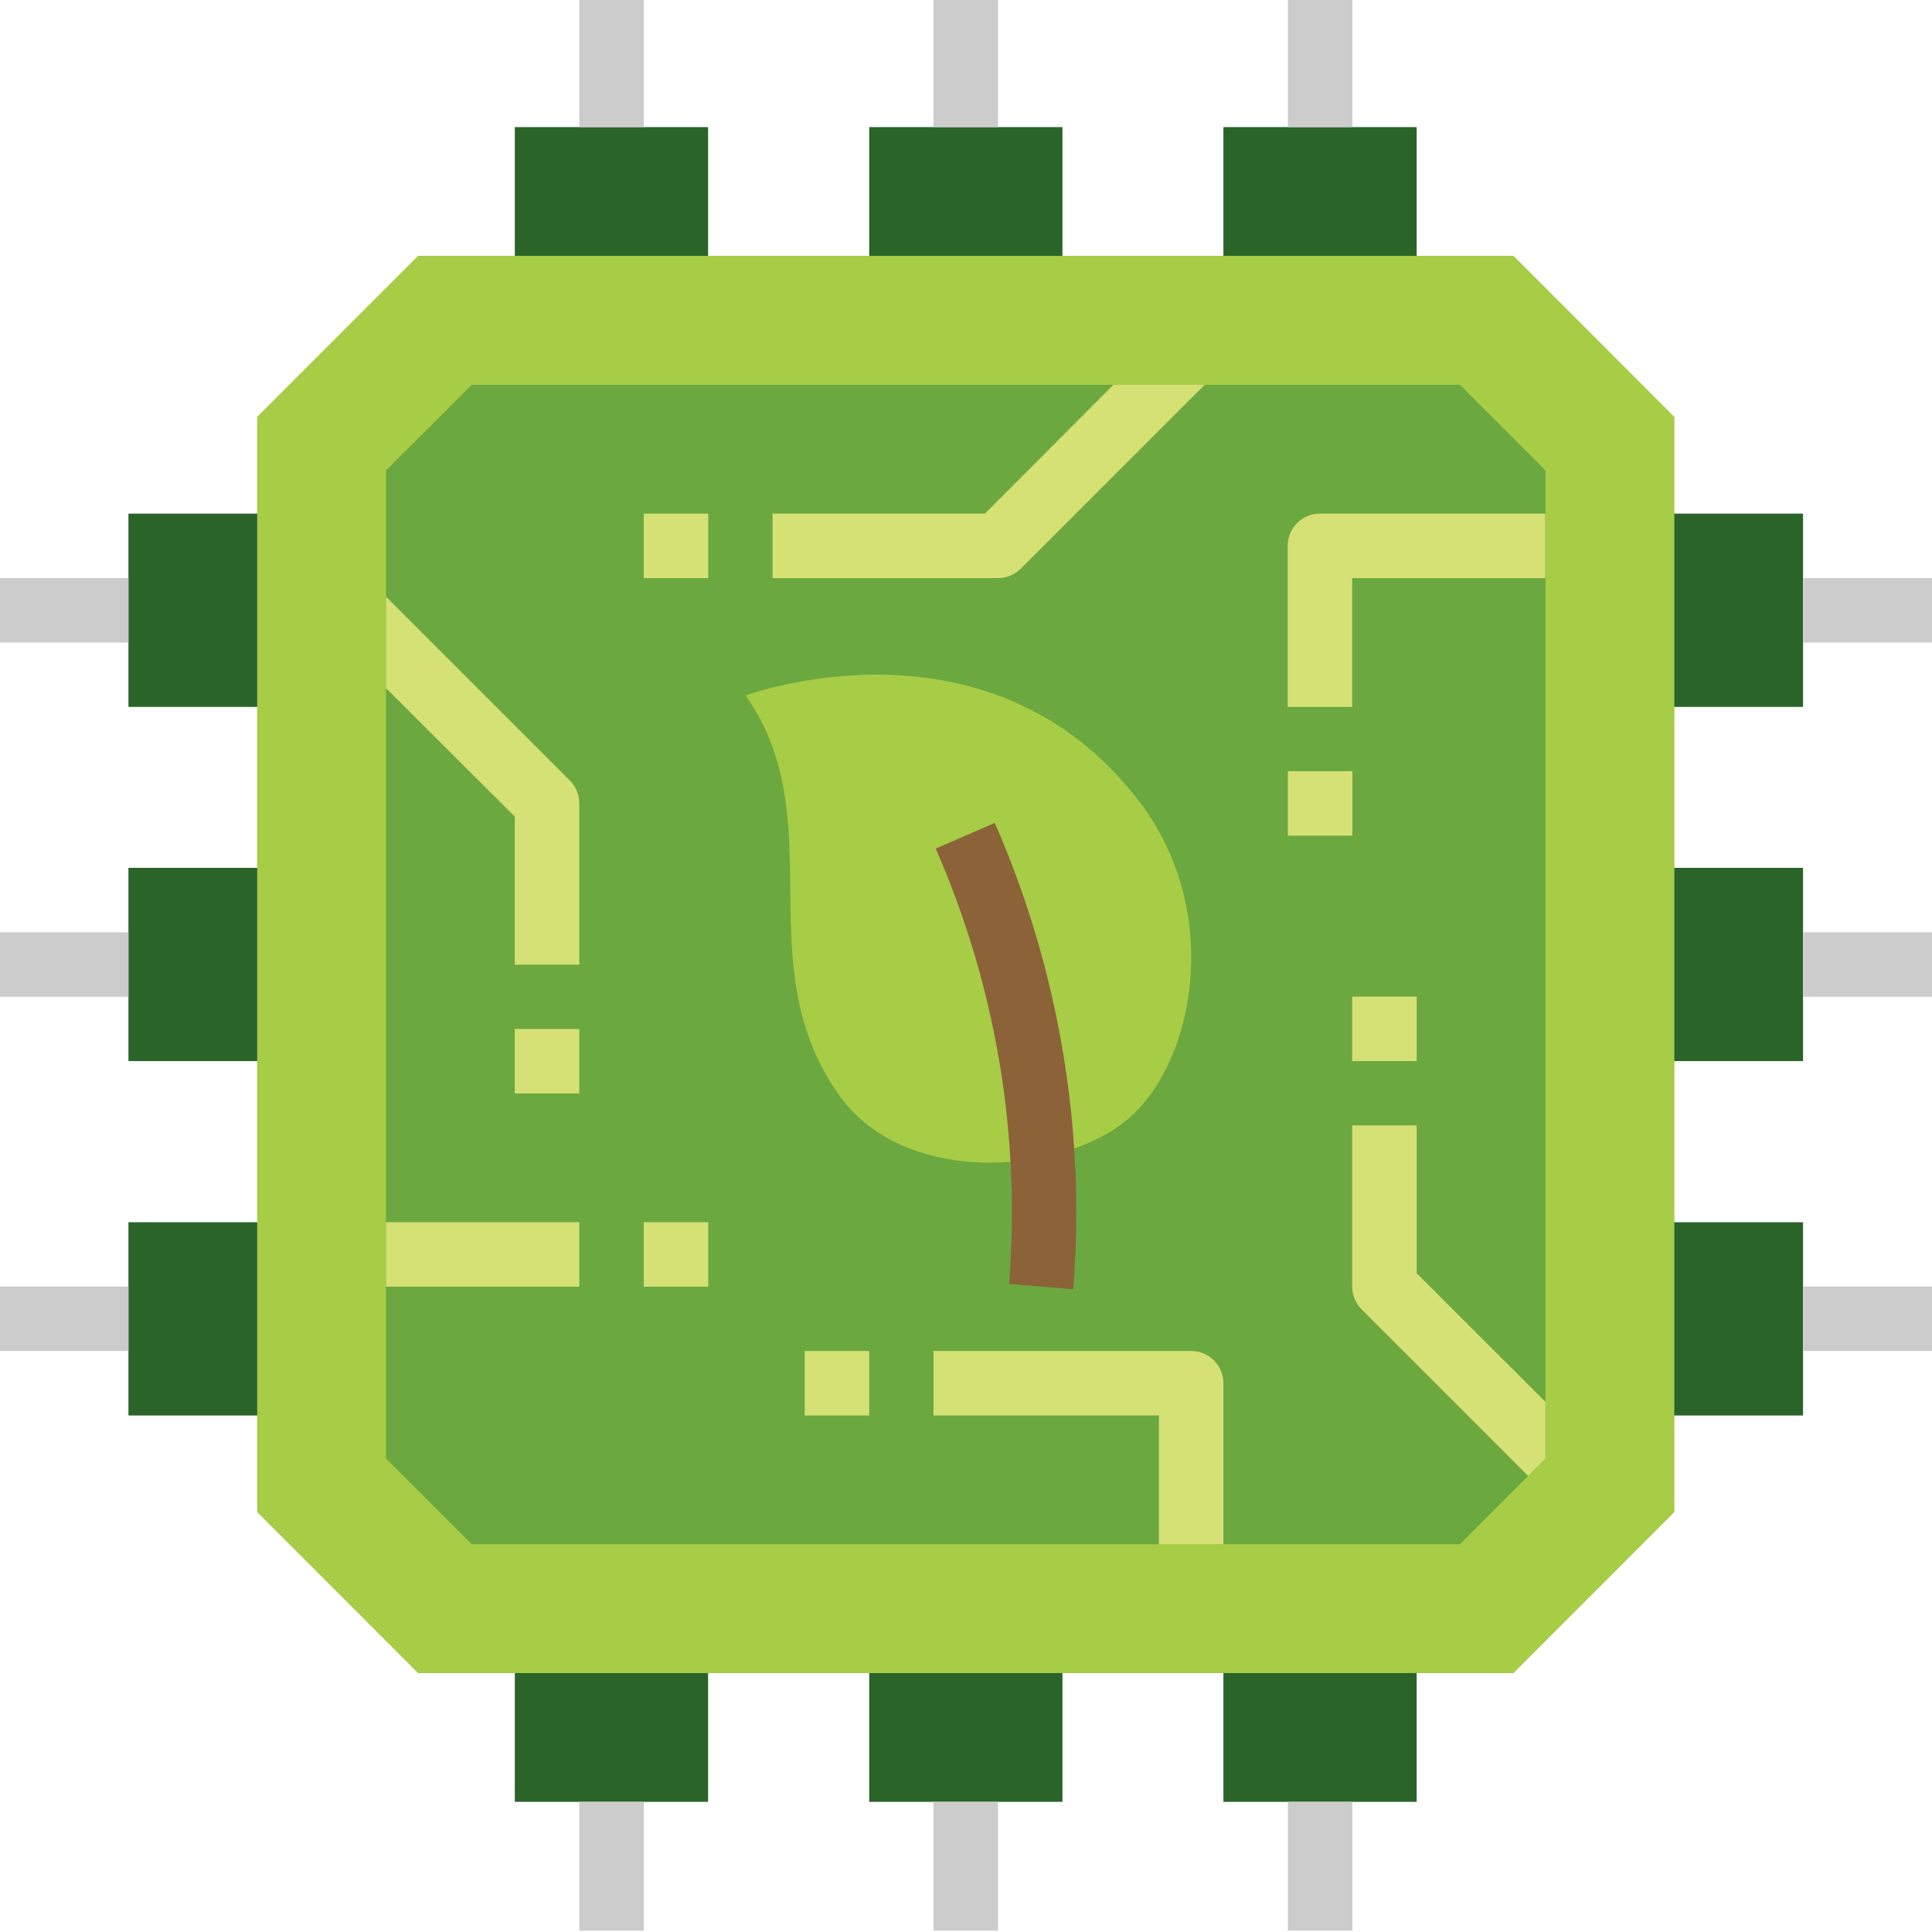 <svg height="1135pt" viewBox="1 1 1135 1135.8" width="1135pt" xmlns="http://www.w3.org/2000/svg"><path d="m890.258 151.426 94.617 94.719v643.711l-94.617 94.719h-643.812l-94.617-94.719v-643.711l94.617-94.719zm0 0" fill="#a7cc46"/><path d="m890.258 151.426 94.617 94.719v643.711l-94.617 94.719h-643.812l-94.617-94.719v-643.711l94.617-94.719zm0 0" fill="#a7cc46"/><path d="m909.16 277.551v580.898l-10.203 10.203-40.105 40.207h-580.902l-50.41-50.41v-580.898l50.41-50.312h580.902zm0 0" fill="#6ba840"/><path d="m667.117 655.816c-37.105 35.805-133.723 44.309-173.031-10.703-55.109-77.215-3.5-161.629-55.109-235.242 0 0 143.227-53.309 231.543 62.512 47.508 62.312 33.805 147.527-3.402 183.434zm0 0" fill="#a7cc46"/><path d="m631.512 758.934-37.707-3.102c7-87.613-7.801-175.531-43.109-255.945l34.707-15.102c37.707 86.117 53.609 180.332 46.109 274.148zm0 0" fill="#8c6239"/><path d="m76.113 511.191h75.715v113.617h-75.715zm0 0" fill="#2a6429"/><path d="m.398 549.098h75.715v37.906h-75.715zm0 0" fill="#ccc"/><path d="m76.113 719.527h75.715v113.621h-75.715zm0 0" fill="#2a6429"/><path d="m.398 757.332h75.715v37.906h-75.715zm0 0" fill="#ccc"/><path d="m76.113 302.953h75.715v113.621h-75.715zm0 0" fill="#2a6429"/><path d="m.398 340.859h75.715v37.906h-75.715zm0 0" fill="#ccc"/><g fill="#d5e174"><path d="m708.824 227.238-108.117 108.121c-3.602 3.5-8.402 5.5-13.402 5.5h-132.523v-37.906h124.82l75.516-75.715zm0 0"/><path d="m909.16 825.145v33.305l-10.203 10.203-97.914-97.918c-3.504-3.598-5.504-8.398-5.504-13.402v-94.715h37.906v86.914zm0 0"/><path d="m795.539 416.574h-37.906v-94.719c0-10.5 8.504-18.902 18.902-18.902h132.523v37.906h-113.52zm0 0"/><path d="m473.684 795.238h37.906v37.91h-37.906zm0 0"/><path d="m795.539 586.902h37.906v37.906h-37.906zm0 0"/><path d="m341.16 473.383v94.719h-37.906v-87.016l-75.715-75.516v-53.809l108.121 108.121c3.5 3.598 5.5 8.398 5.5 13.5zm0 0"/><path d="m303.254 605.906h37.906v37.906h-37.906zm0 0"/><path d="m719.828 908.859h-37.906v-75.711h-132.523v-37.91h151.523c10.504 0 18.906 8.504 18.906 18.906zm0 0"/><path d="m757.734 454.379h37.906v37.906h-37.906zm0 0"/><path d="m379.066 302.953h37.906v37.906h-37.906zm0 0"/><path d="m227.539 719.527h113.621v37.906h-113.621zm0 0"/><path d="m379.066 719.527h37.906v37.906h-37.906zm0 0"/></g><path d="m984.875 511.191h75.711v113.617h-75.711zm0 0" fill="#2a6429"/><path d="m1060.688 549.098h75.711v37.906h-75.711zm0 0" fill="#ccc"/><path d="m984.875 719.527h75.711v113.621h-75.711zm0 0" fill="#2a6429"/><path d="m1060.688 757.332h75.711v37.906h-75.711zm0 0" fill="#ccc"/><path d="m984.875 302.953h75.711v113.621h-75.711zm0 0" fill="#2a6429"/><path d="m1060.688 340.859h75.711v37.906h-75.711zm0 0" fill="#ccc"/><path d="m511.59 75.715h113.621v75.711h-113.621zm0 0" fill="#2a6429"/><path d="m549.398 0h37.906v75.715h-37.906zm0 0" fill="#ccc"/><path d="m303.254 75.715h113.621v75.711h-113.621zm0 0" fill="#2a6429"/><path d="m341.16 0h37.906v75.715h-37.906zm0 0" fill="#ccc"/><path d="m719.828 75.715h113.617v75.711h-113.617zm0 0" fill="#2a6429"/><path d="m757.734 0h37.906v75.715h-37.906zm0 0" fill="#ccc"/><path d="m511.59 984.574h113.621v75.711h-113.621zm0 0" fill="#2a6429"/><path d="m549.398 1060.285h37.906v75.715h-37.906zm0 0" fill="#ccc"/><path d="m303.254 984.574h113.621v75.711h-113.621zm0 0" fill="#2a6429"/><path d="m341.16 1060.285h37.906v75.715h-37.906zm0 0" fill="#ccc"/><path d="m719.828 984.574h113.617v75.711h-113.617zm0 0" fill="#2a6429"/><path d="m757.734 1060.285h37.906v75.715h-37.906zm0 0" fill="#ccc"/></svg>